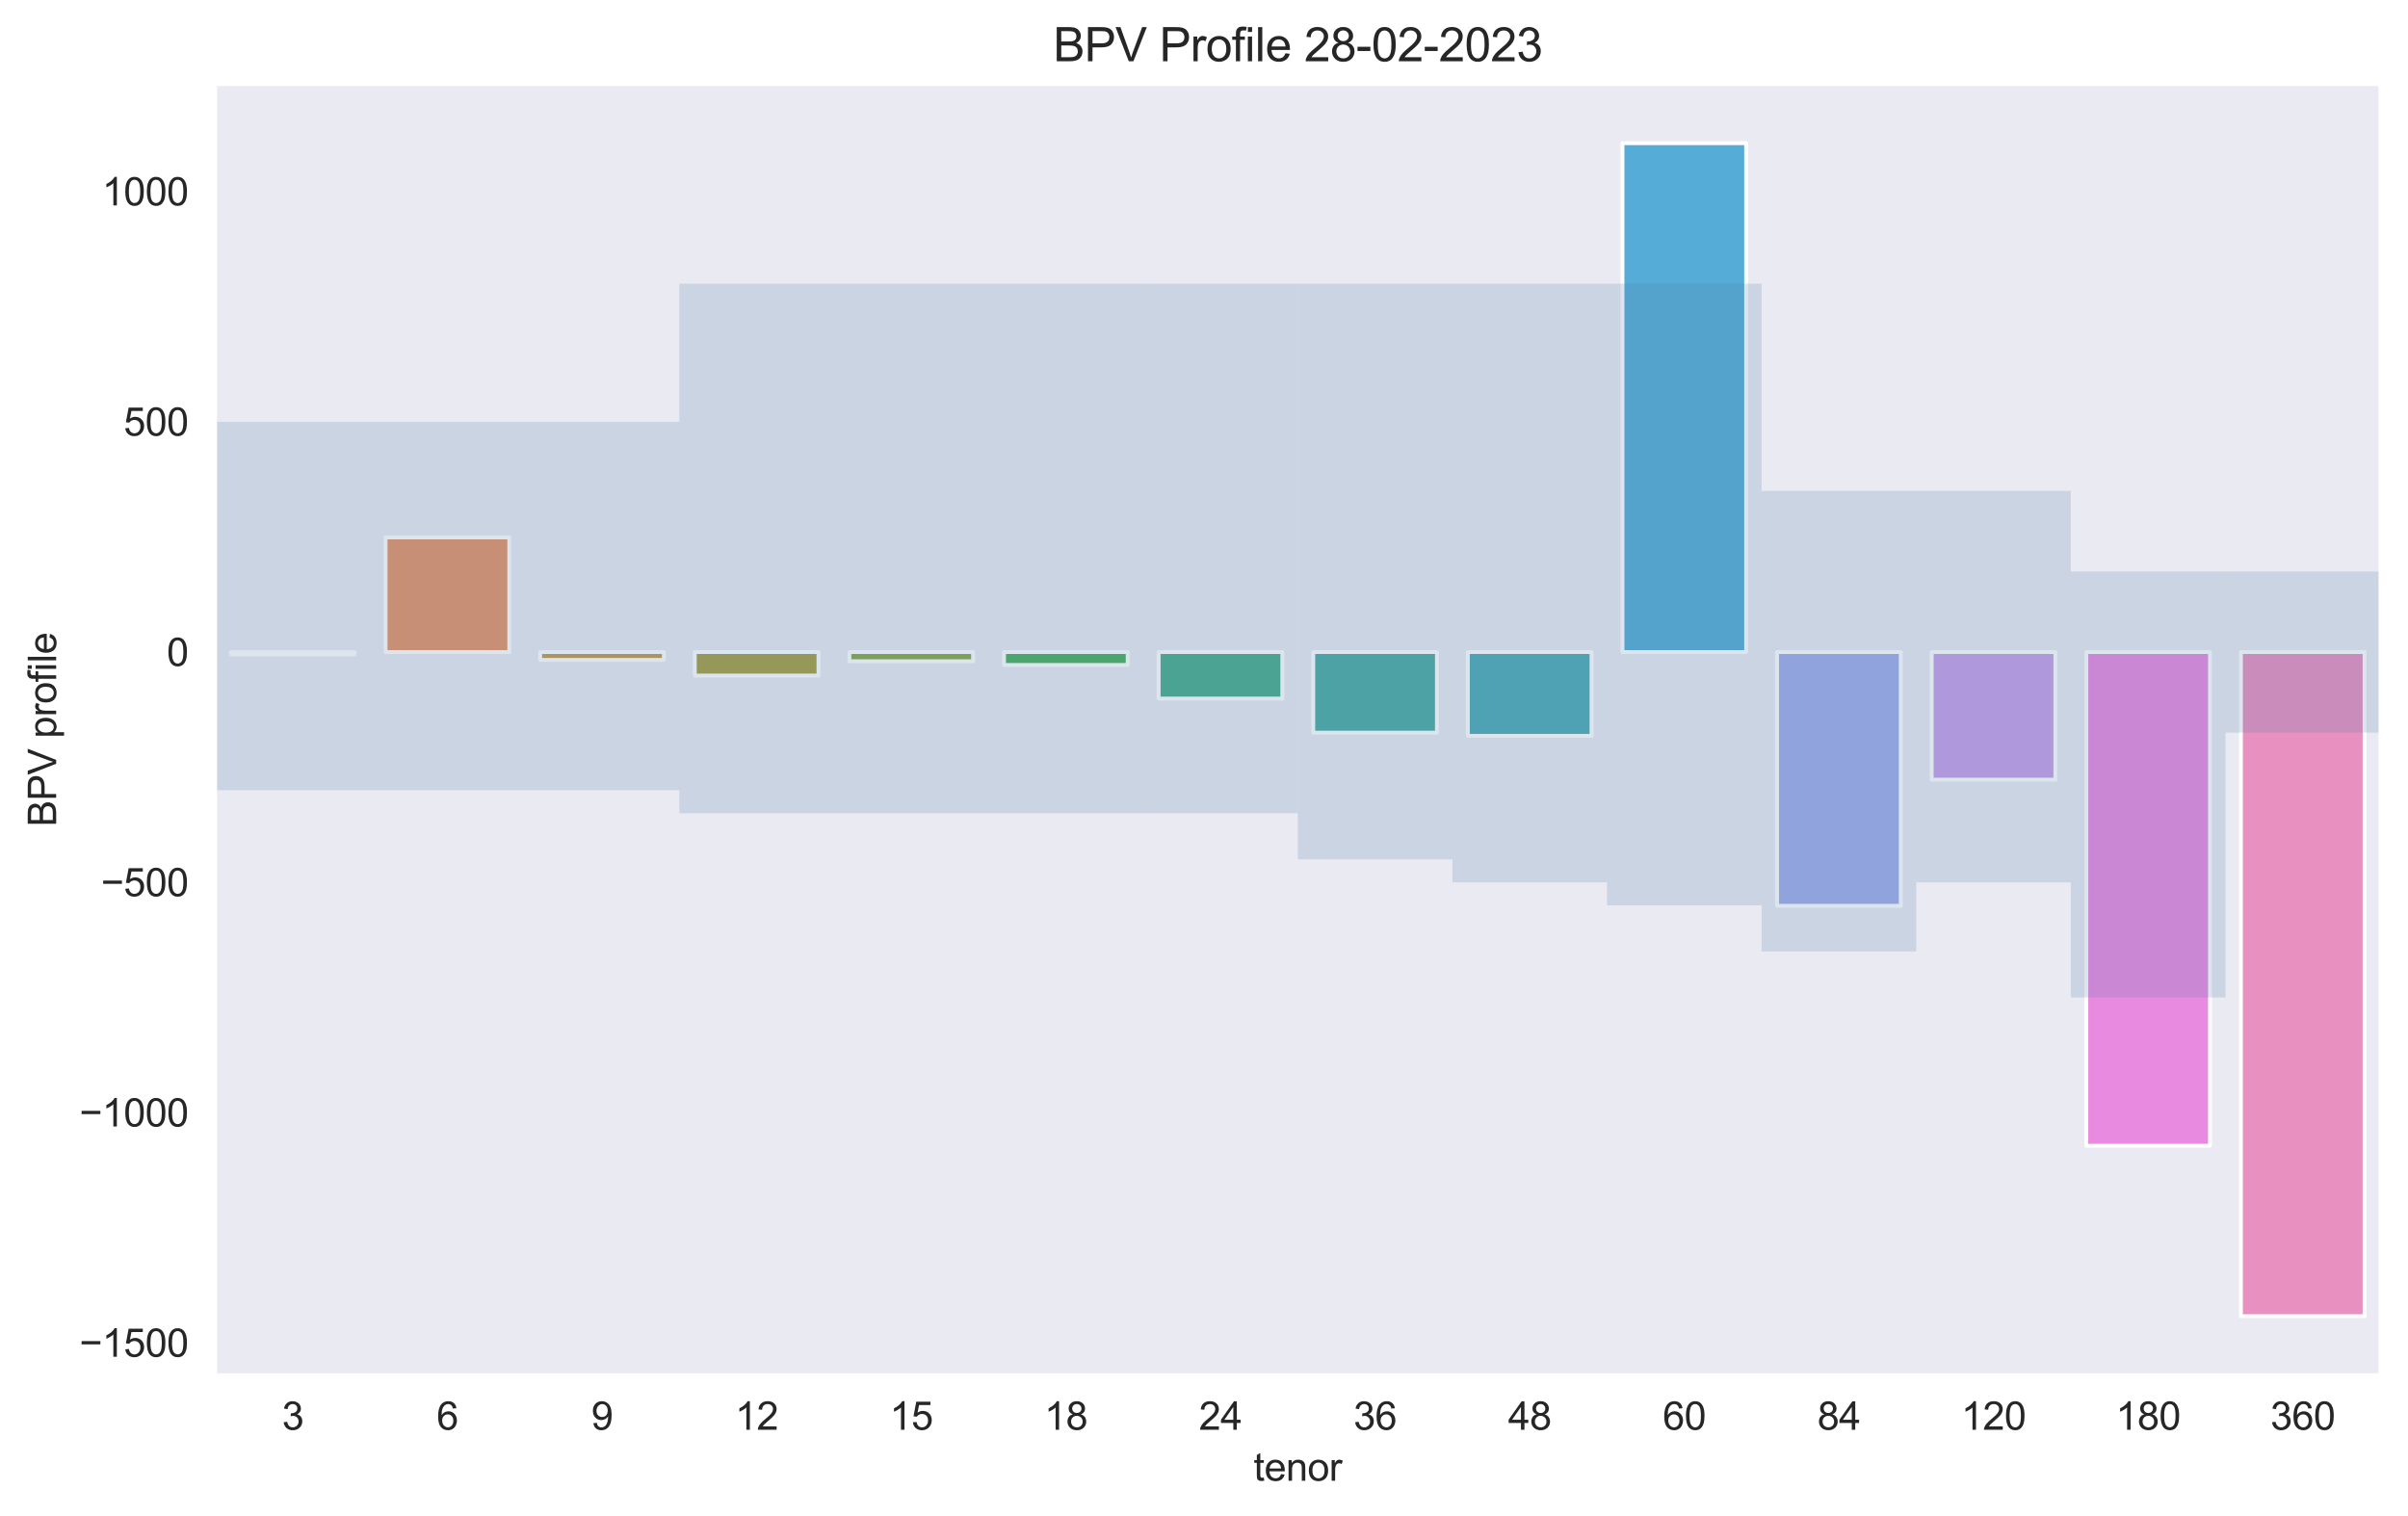 <?xml version="1.0" encoding="utf-8" standalone="no"?>
<!DOCTYPE svg PUBLIC "-//W3C//DTD SVG 1.1//EN"
  "http://www.w3.org/Graphics/SVG/1.1/DTD/svg11.dtd">
<svg xmlns:xlink="http://www.w3.org/1999/xlink" width="620.752pt" height="390.92pt" viewBox="0 0 620.752 390.92" xmlns="http://www.w3.org/2000/svg" version="1.1">
 <defs>
  <style type="text/css">*{stroke-linejoin: round; stroke-linecap: butt}</style>
 </defs>
 <g id="figure_1">
  <g id="patch_1">
   <path d="M 0 390.92 
L 620.752 390.92 
L 620.752 0 
L 0 0 
z
" style="fill: #ffffff"/>
  </g>
  <g id="axes_1">
   <g id="patch_2">
    <path d="M 55.552 354.429 
L 613.552 354.429 
L 613.552 21.789 
L 55.552 21.789 
z
" style="fill: #eaeaf2"/>
   </g>
   <g id="matplotlib.axis_1">
    <g id="xtick_1">
     <g id="text_1">
      <!-- 3 -->
      <g style="fill: #262626" transform="translate(72.7 368.587)scale(0.1 -0.1)">
       <defs>
        <path id="ArialMT-33" d="M 269 1209 
L 831 1284 
Q 928 806 1161 595 
Q 1394 384 1728 384 
Q 2125 384 2398 659 
Q 2672 934 2672 1341 
Q 2672 1728 2419 1979 
Q 2166 2231 1775 2231 
Q 1616 2231 1378 2169 
L 1441 2663 
Q 1497 2656 1531 2656 
Q 1891 2656 2178 2843 
Q 2466 3031 2466 3422 
Q 2466 3731 2256 3934 
Q 2047 4138 1716 4138 
Q 1388 4138 1169 3931 
Q 950 3725 888 3313 
L 325 3413 
Q 428 3978 793 4289 
Q 1159 4600 1703 4600 
Q 2078 4600 2393 4439 
Q 2709 4278 2876 4000 
Q 3044 3722 3044 3409 
Q 3044 3113 2884 2869 
Q 2725 2625 2413 2481 
Q 2819 2388 3044 2092 
Q 3269 1797 3269 1353 
Q 3269 753 2831 336 
Q 2394 -81 1725 -81 
Q 1122 -81 723 278 
Q 325 638 269 1209 
z
" transform="scale(0.016)"/>
       </defs>
       <use xlink:href="#ArialMT-33"/>
      </g>
     </g>
    </g>
    <g id="xtick_2">
     <g id="text_2">
      <!-- 6 -->
      <g style="fill: #262626" transform="translate(112.557 368.587)scale(0.1 -0.1)">
       <defs>
        <path id="ArialMT-36" d="M 3184 3459 
L 2625 3416 
Q 2550 3747 2413 3897 
Q 2184 4138 1850 4138 
Q 1581 4138 1378 3988 
Q 1113 3794 959 3422 
Q 806 3050 800 2363 
Q 1003 2672 1297 2822 
Q 1591 2972 1913 2972 
Q 2475 2972 2870 2558 
Q 3266 2144 3266 1488 
Q 3266 1056 3080 686 
Q 2894 316 2569 119 
Q 2244 -78 1831 -78 
Q 1128 -78 684 439 
Q 241 956 241 2144 
Q 241 3472 731 4075 
Q 1159 4600 1884 4600 
Q 2425 4600 2770 4297 
Q 3116 3994 3184 3459 
z
M 888 1484 
Q 888 1194 1011 928 
Q 1134 663 1356 523 
Q 1578 384 1822 384 
Q 2178 384 2434 671 
Q 2691 959 2691 1453 
Q 2691 1928 2437 2201 
Q 2184 2475 1800 2475 
Q 1419 2475 1153 2201 
Q 888 1928 888 1484 
z
" transform="scale(0.016)"/>
       </defs>
       <use xlink:href="#ArialMT-36"/>
      </g>
     </g>
    </g>
    <g id="xtick_3">
     <g id="text_3">
      <!-- 9 -->
      <g style="fill: #262626" transform="translate(152.414 368.587)scale(0.1 -0.1)">
       <defs>
        <path id="ArialMT-39" d="M 350 1059 
L 891 1109 
Q 959 728 1153 556 
Q 1347 384 1650 384 
Q 1909 384 2104 503 
Q 2300 622 2425 820 
Q 2550 1019 2634 1356 
Q 2719 1694 2719 2044 
Q 2719 2081 2716 2156 
Q 2547 1888 2255 1720 
Q 1963 1553 1622 1553 
Q 1053 1553 659 1965 
Q 266 2378 266 3053 
Q 266 3750 677 4175 
Q 1088 4600 1706 4600 
Q 2153 4600 2523 4359 
Q 2894 4119 3086 3673 
Q 3278 3228 3278 2384 
Q 3278 1506 3087 986 
Q 2897 466 2520 194 
Q 2144 -78 1638 -78 
Q 1100 -78 759 220 
Q 419 519 350 1059 
z
M 2653 3081 
Q 2653 3566 2395 3850 
Q 2138 4134 1775 4134 
Q 1400 4134 1122 3828 
Q 844 3522 844 3034 
Q 844 2597 1108 2323 
Q 1372 2050 1759 2050 
Q 2150 2050 2401 2323 
Q 2653 2597 2653 3081 
z
" transform="scale(0.016)"/>
       </defs>
       <use xlink:href="#ArialMT-39"/>
      </g>
     </g>
    </g>
    <g id="xtick_4">
     <g id="text_4">
      <!-- 12 -->
      <g style="fill: #262626" transform="translate(189.491 368.587)scale(0.1 -0.1)">
       <defs>
        <path id="ArialMT-31" d="M 2384 0 
L 1822 0 
L 1822 3584 
Q 1619 3391 1289 3197 
Q 959 3003 697 2906 
L 697 3450 
Q 1169 3672 1522 3987 
Q 1875 4303 2022 4600 
L 2384 4600 
L 2384 0 
z
" transform="scale(0.016)"/>
        <path id="ArialMT-32" d="M 3222 541 
L 3222 0 
L 194 0 
Q 188 203 259 391 
Q 375 700 629 1000 
Q 884 1300 1366 1694 
Q 2113 2306 2375 2664 
Q 2638 3022 2638 3341 
Q 2638 3675 2398 3904 
Q 2159 4134 1775 4134 
Q 1369 4134 1125 3890 
Q 881 3647 878 3216 
L 300 3275 
Q 359 3922 746 4261 
Q 1134 4600 1788 4600 
Q 2447 4600 2831 4234 
Q 3216 3869 3216 3328 
Q 3216 3053 3103 2787 
Q 2991 2522 2730 2228 
Q 2469 1934 1863 1422 
Q 1356 997 1212 845 
Q 1069 694 975 541 
L 3222 541 
z
" transform="scale(0.016)"/>
       </defs>
       <use xlink:href="#ArialMT-31"/>
       <use xlink:href="#ArialMT-32" x="55.615"/>
      </g>
     </g>
    </g>
    <g id="xtick_5">
     <g id="text_5">
      <!-- 15 -->
      <g style="fill: #262626" transform="translate(229.348 368.587)scale(0.1 -0.1)">
       <defs>
        <path id="ArialMT-35" d="M 266 1200 
L 856 1250 
Q 922 819 1161 601 
Q 1400 384 1738 384 
Q 2144 384 2425 690 
Q 2706 997 2706 1503 
Q 2706 1984 2436 2262 
Q 2166 2541 1728 2541 
Q 1456 2541 1237 2417 
Q 1019 2294 894 2097 
L 366 2166 
L 809 4519 
L 3088 4519 
L 3088 3981 
L 1259 3981 
L 1013 2750 
Q 1425 3038 1878 3038 
Q 2478 3038 2890 2622 
Q 3303 2206 3303 1553 
Q 3303 931 2941 478 
Q 2500 -78 1738 -78 
Q 1113 -78 717 272 
Q 322 622 266 1200 
z
" transform="scale(0.016)"/>
       </defs>
       <use xlink:href="#ArialMT-31"/>
       <use xlink:href="#ArialMT-35" x="55.615"/>
      </g>
     </g>
    </g>
    <g id="xtick_6">
     <g id="text_6">
      <!-- 18 -->
      <g style="fill: #262626" transform="translate(269.205 368.587)scale(0.1 -0.1)">
       <defs>
        <path id="ArialMT-38" d="M 1131 2484 
Q 781 2613 612 2850 
Q 444 3088 444 3419 
Q 444 3919 803 4259 
Q 1163 4600 1759 4600 
Q 2359 4600 2725 4251 
Q 3091 3903 3091 3403 
Q 3091 3084 2923 2848 
Q 2756 2613 2416 2484 
Q 2838 2347 3058 2040 
Q 3278 1734 3278 1309 
Q 3278 722 2862 322 
Q 2447 -78 1769 -78 
Q 1091 -78 675 323 
Q 259 725 259 1325 
Q 259 1772 486 2073 
Q 713 2375 1131 2484 
z
M 1019 3438 
Q 1019 3113 1228 2906 
Q 1438 2700 1772 2700 
Q 2097 2700 2305 2904 
Q 2513 3109 2513 3406 
Q 2513 3716 2298 3927 
Q 2084 4138 1766 4138 
Q 1444 4138 1231 3931 
Q 1019 3725 1019 3438 
z
M 838 1322 
Q 838 1081 952 856 
Q 1066 631 1291 507 
Q 1516 384 1775 384 
Q 2178 384 2440 643 
Q 2703 903 2703 1303 
Q 2703 1709 2433 1975 
Q 2163 2241 1756 2241 
Q 1359 2241 1098 1978 
Q 838 1716 838 1322 
z
" transform="scale(0.016)"/>
       </defs>
       <use xlink:href="#ArialMT-31"/>
       <use xlink:href="#ArialMT-38" x="55.615"/>
      </g>
     </g>
    </g>
    <g id="xtick_7">
     <g id="text_7">
      <!-- 24 -->
      <g style="fill: #262626" transform="translate(309.062 368.587)scale(0.1 -0.1)">
       <defs>
        <path id="ArialMT-34" d="M 2069 0 
L 2069 1097 
L 81 1097 
L 81 1613 
L 2172 4581 
L 2631 4581 
L 2631 1613 
L 3250 1613 
L 3250 1097 
L 2631 1097 
L 2631 0 
L 2069 0 
z
M 2069 1613 
L 2069 3678 
L 634 1613 
L 2069 1613 
z
" transform="scale(0.016)"/>
       </defs>
       <use xlink:href="#ArialMT-32"/>
       <use xlink:href="#ArialMT-34" x="55.615"/>
      </g>
     </g>
    </g>
    <g id="xtick_8">
     <g id="text_8">
      <!-- 36 -->
      <g style="fill: #262626" transform="translate(348.919 368.587)scale(0.1 -0.1)">
       <use xlink:href="#ArialMT-33"/>
       <use xlink:href="#ArialMT-36" x="55.615"/>
      </g>
     </g>
    </g>
    <g id="xtick_9">
     <g id="text_9">
      <!-- 48 -->
      <g style="fill: #262626" transform="translate(388.776 368.587)scale(0.1 -0.1)">
       <use xlink:href="#ArialMT-34"/>
       <use xlink:href="#ArialMT-38" x="55.615"/>
      </g>
     </g>
    </g>
    <g id="xtick_10">
     <g id="text_10">
      <!-- 60 -->
      <g style="fill: #262626" transform="translate(428.633 368.587)scale(0.1 -0.1)">
       <defs>
        <path id="ArialMT-30" d="M 266 2259 
Q 266 3072 433 3567 
Q 600 4063 929 4331 
Q 1259 4600 1759 4600 
Q 2128 4600 2406 4451 
Q 2684 4303 2865 4023 
Q 3047 3744 3150 3342 
Q 3253 2941 3253 2259 
Q 3253 1453 3087 958 
Q 2922 463 2592 192 
Q 2263 -78 1759 -78 
Q 1097 -78 719 397 
Q 266 969 266 2259 
z
M 844 2259 
Q 844 1131 1108 757 
Q 1372 384 1759 384 
Q 2147 384 2411 759 
Q 2675 1134 2675 2259 
Q 2675 3391 2411 3762 
Q 2147 4134 1753 4134 
Q 1366 4134 1134 3806 
Q 844 3388 844 2259 
z
" transform="scale(0.016)"/>
       </defs>
       <use xlink:href="#ArialMT-36"/>
       <use xlink:href="#ArialMT-30" x="55.615"/>
      </g>
     </g>
    </g>
    <g id="xtick_11">
     <g id="text_11">
      <!-- 84 -->
      <g style="fill: #262626" transform="translate(468.491 368.587)scale(0.1 -0.1)">
       <use xlink:href="#ArialMT-38"/>
       <use xlink:href="#ArialMT-34" x="55.615"/>
      </g>
     </g>
    </g>
    <g id="xtick_12">
     <g id="text_12">
      <!-- 120 -->
      <g style="fill: #262626" transform="translate(505.567 368.587)scale(0.1 -0.1)">
       <use xlink:href="#ArialMT-31"/>
       <use xlink:href="#ArialMT-32" x="55.615"/>
       <use xlink:href="#ArialMT-30" x="111.23"/>
      </g>
     </g>
    </g>
    <g id="xtick_13">
     <g id="text_13">
      <!-- 180 -->
      <g style="fill: #262626" transform="translate(545.424 368.587)scale(0.1 -0.1)">
       <use xlink:href="#ArialMT-31"/>
       <use xlink:href="#ArialMT-38" x="55.615"/>
       <use xlink:href="#ArialMT-30" x="111.23"/>
      </g>
     </g>
    </g>
    <g id="xtick_14">
     <g id="text_14">
      <!-- 360 -->
      <g style="fill: #262626" transform="translate(585.282 368.587)scale(0.1 -0.1)">
       <use xlink:href="#ArialMT-33"/>
       <use xlink:href="#ArialMT-36" x="55.615"/>
       <use xlink:href="#ArialMT-30" x="111.23"/>
      </g>
     </g>
    </g>
    <g id="text_15">
     <!-- tenor -->
     <g style="fill: #262626" transform="translate(323.156 381.733)scale(0.1 -0.1)">
      <defs>
       <path id="ArialMT-74" d="M 1650 503 
L 1731 6 
Q 1494 -44 1306 -44 
Q 1000 -44 831 53 
Q 663 150 594 308 
Q 525 466 525 972 
L 525 2881 
L 113 2881 
L 113 3319 
L 525 3319 
L 525 4141 
L 1084 4478 
L 1084 3319 
L 1650 3319 
L 1650 2881 
L 1084 2881 
L 1084 941 
Q 1084 700 1114 631 
Q 1144 563 1211 522 
Q 1278 481 1403 481 
Q 1497 481 1650 503 
z
" transform="scale(0.016)"/>
       <path id="ArialMT-65" d="M 2694 1069 
L 3275 997 
Q 3138 488 2766 206 
Q 2394 -75 1816 -75 
Q 1088 -75 661 373 
Q 234 822 234 1631 
Q 234 2469 665 2931 
Q 1097 3394 1784 3394 
Q 2450 3394 2872 2941 
Q 3294 2488 3294 1666 
Q 3294 1616 3291 1516 
L 816 1516 
Q 847 969 1125 678 
Q 1403 388 1819 388 
Q 2128 388 2347 550 
Q 2566 713 2694 1069 
z
M 847 1978 
L 2700 1978 
Q 2663 2397 2488 2606 
Q 2219 2931 1791 2931 
Q 1403 2931 1139 2672 
Q 875 2413 847 1978 
z
" transform="scale(0.016)"/>
       <path id="ArialMT-6e" d="M 422 0 
L 422 3319 
L 928 3319 
L 928 2847 
Q 1294 3394 1984 3394 
Q 2284 3394 2536 3286 
Q 2788 3178 2913 3003 
Q 3038 2828 3088 2588 
Q 3119 2431 3119 2041 
L 3119 0 
L 2556 0 
L 2556 2019 
Q 2556 2363 2490 2533 
Q 2425 2703 2258 2804 
Q 2091 2906 1866 2906 
Q 1506 2906 1245 2678 
Q 984 2450 984 1813 
L 984 0 
L 422 0 
z
" transform="scale(0.016)"/>
       <path id="ArialMT-6f" d="M 213 1659 
Q 213 2581 725 3025 
Q 1153 3394 1769 3394 
Q 2453 3394 2887 2945 
Q 3322 2497 3322 1706 
Q 3322 1066 3130 698 
Q 2938 331 2570 128 
Q 2203 -75 1769 -75 
Q 1072 -75 642 372 
Q 213 819 213 1659 
z
M 791 1659 
Q 791 1022 1069 705 
Q 1347 388 1769 388 
Q 2188 388 2466 706 
Q 2744 1025 2744 1678 
Q 2744 2294 2464 2611 
Q 2184 2928 1769 2928 
Q 1347 2928 1069 2612 
Q 791 2297 791 1659 
z
" transform="scale(0.016)"/>
       <path id="ArialMT-72" d="M 416 0 
L 416 3319 
L 922 3319 
L 922 2816 
Q 1116 3169 1280 3281 
Q 1444 3394 1641 3394 
Q 1925 3394 2219 3213 
L 2025 2691 
Q 1819 2813 1613 2813 
Q 1428 2813 1281 2702 
Q 1134 2591 1072 2394 
Q 978 2094 978 1738 
L 978 0 
L 416 0 
z
" transform="scale(0.016)"/>
      </defs>
      <use xlink:href="#ArialMT-74"/>
      <use xlink:href="#ArialMT-65" x="27.783"/>
      <use xlink:href="#ArialMT-6e" x="83.398"/>
      <use xlink:href="#ArialMT-6f" x="139.014"/>
      <use xlink:href="#ArialMT-72" x="194.629"/>
     </g>
    </g>
   </g>
   <g id="matplotlib.axis_2">
    <g id="ytick_1">
     <g id="text_16">
      <!-- −1500 -->
      <g style="fill: #262626" transform="translate(20.467 349.774)scale(0.1 -0.1)">
       <defs>
        <path id="ArialMT-2212" d="M 3381 1997 
L 356 1997 
L 356 2522 
L 3381 2522 
L 3381 1997 
z
" transform="scale(0.016)"/>
       </defs>
       <use xlink:href="#ArialMT-2212"/>
       <use xlink:href="#ArialMT-31" x="58.398"/>
       <use xlink:href="#ArialMT-35" x="114.014"/>
       <use xlink:href="#ArialMT-30" x="169.629"/>
       <use xlink:href="#ArialMT-30" x="225.244"/>
      </g>
     </g>
    </g>
    <g id="ytick_2">
     <g id="text_17">
      <!-- −1000 -->
      <g style="fill: #262626" transform="translate(20.467 290.411)scale(0.1 -0.1)">
       <use xlink:href="#ArialMT-2212"/>
       <use xlink:href="#ArialMT-31" x="58.398"/>
       <use xlink:href="#ArialMT-30" x="114.014"/>
       <use xlink:href="#ArialMT-30" x="169.629"/>
       <use xlink:href="#ArialMT-30" x="225.244"/>
      </g>
     </g>
    </g>
    <g id="ytick_3">
     <g id="text_18">
      <!-- −500 -->
      <g style="fill: #262626" transform="translate(26.028 231.047)scale(0.1 -0.1)">
       <use xlink:href="#ArialMT-2212"/>
       <use xlink:href="#ArialMT-35" x="58.398"/>
       <use xlink:href="#ArialMT-30" x="114.014"/>
       <use xlink:href="#ArialMT-30" x="169.629"/>
      </g>
     </g>
    </g>
    <g id="ytick_4">
     <g id="text_19">
      <!-- 0 -->
      <g style="fill: #262626" transform="translate(42.991 171.683)scale(0.1 -0.1)">
       <use xlink:href="#ArialMT-30"/>
      </g>
     </g>
    </g>
    <g id="ytick_5">
     <g id="text_20">
      <!-- 500 -->
      <g style="fill: #262626" transform="translate(31.869 112.319)scale(0.1 -0.1)">
       <use xlink:href="#ArialMT-35"/>
       <use xlink:href="#ArialMT-30" x="55.615"/>
       <use xlink:href="#ArialMT-30" x="111.23"/>
      </g>
     </g>
    </g>
    <g id="ytick_6">
     <g id="text_21">
      <!-- 1000 -->
      <g style="fill: #262626" transform="translate(26.308 52.955)scale(0.1 -0.1)">
       <use xlink:href="#ArialMT-31"/>
       <use xlink:href="#ArialMT-30" x="55.615"/>
       <use xlink:href="#ArialMT-30" x="111.23"/>
       <use xlink:href="#ArialMT-30" x="166.846"/>
      </g>
     </g>
    </g>
    <g id="text_22">
     <!-- BPV profile -->
     <g style="fill: #262626" transform="translate(14.48 213.121)rotate(-90)scale(0.1 -0.1)">
      <defs>
       <path id="ArialMT-42" d="M 469 0 
L 469 4581 
L 2188 4581 
Q 2713 4581 3030 4442 
Q 3347 4303 3526 4014 
Q 3706 3725 3706 3409 
Q 3706 3116 3547 2856 
Q 3388 2597 3066 2438 
Q 3481 2316 3704 2022 
Q 3928 1728 3928 1328 
Q 3928 1006 3792 729 
Q 3656 453 3456 303 
Q 3256 153 2954 76 
Q 2653 0 2216 0 
L 469 0 
z
M 1075 2656 
L 2066 2656 
Q 2469 2656 2644 2709 
Q 2875 2778 2992 2937 
Q 3109 3097 3109 3338 
Q 3109 3566 3000 3739 
Q 2891 3913 2687 3977 
Q 2484 4041 1991 4041 
L 1075 4041 
L 1075 2656 
z
M 1075 541 
L 2216 541 
Q 2509 541 2628 563 
Q 2838 600 2978 687 
Q 3119 775 3209 942 
Q 3300 1109 3300 1328 
Q 3300 1584 3169 1773 
Q 3038 1963 2805 2039 
Q 2572 2116 2134 2116 
L 1075 2116 
L 1075 541 
z
" transform="scale(0.016)"/>
       <path id="ArialMT-50" d="M 494 0 
L 494 4581 
L 2222 4581 
Q 2678 4581 2919 4538 
Q 3256 4481 3484 4323 
Q 3713 4166 3852 3881 
Q 3991 3597 3991 3256 
Q 3991 2672 3619 2267 
Q 3247 1863 2275 1863 
L 1100 1863 
L 1100 0 
L 494 0 
z
M 1100 2403 
L 2284 2403 
Q 2872 2403 3119 2622 
Q 3366 2841 3366 3238 
Q 3366 3525 3220 3729 
Q 3075 3934 2838 4000 
Q 2684 4041 2272 4041 
L 1100 4041 
L 1100 2403 
z
" transform="scale(0.016)"/>
       <path id="ArialMT-56" d="M 1803 0 
L 28 4581 
L 684 4581 
L 1875 1253 
Q 2019 853 2116 503 
Q 2222 878 2363 1253 
L 3600 4581 
L 4219 4581 
L 2425 0 
L 1803 0 
z
" transform="scale(0.016)"/>
       <path id="ArialMT-20" transform="scale(0.016)"/>
       <path id="ArialMT-70" d="M 422 -1272 
L 422 3319 
L 934 3319 
L 934 2888 
Q 1116 3141 1344 3267 
Q 1572 3394 1897 3394 
Q 2322 3394 2647 3175 
Q 2972 2956 3137 2557 
Q 3303 2159 3303 1684 
Q 3303 1175 3120 767 
Q 2938 359 2589 142 
Q 2241 -75 1856 -75 
Q 1575 -75 1351 44 
Q 1128 163 984 344 
L 984 -1272 
L 422 -1272 
z
M 931 1641 
Q 931 1000 1190 694 
Q 1450 388 1819 388 
Q 2194 388 2461 705 
Q 2728 1022 2728 1688 
Q 2728 2322 2467 2637 
Q 2206 2953 1844 2953 
Q 1484 2953 1207 2617 
Q 931 2281 931 1641 
z
" transform="scale(0.016)"/>
       <path id="ArialMT-66" d="M 556 0 
L 556 2881 
L 59 2881 
L 59 3319 
L 556 3319 
L 556 3672 
Q 556 4006 616 4169 
Q 697 4388 901 4523 
Q 1106 4659 1475 4659 
Q 1713 4659 2000 4603 
L 1916 4113 
Q 1741 4144 1584 4144 
Q 1328 4144 1222 4034 
Q 1116 3925 1116 3625 
L 1116 3319 
L 1763 3319 
L 1763 2881 
L 1116 2881 
L 1116 0 
L 556 0 
z
" transform="scale(0.016)"/>
       <path id="ArialMT-69" d="M 425 3934 
L 425 4581 
L 988 4581 
L 988 3934 
L 425 3934 
z
M 425 0 
L 425 3319 
L 988 3319 
L 988 0 
L 425 0 
z
" transform="scale(0.016)"/>
       <path id="ArialMT-6c" d="M 409 0 
L 409 4581 
L 972 4581 
L 972 0 
L 409 0 
z
" transform="scale(0.016)"/>
      </defs>
      <use xlink:href="#ArialMT-42"/>
      <use xlink:href="#ArialMT-50" x="66.699"/>
      <use xlink:href="#ArialMT-56" x="133.398"/>
      <use xlink:href="#ArialMT-20" x="200.098"/>
      <use xlink:href="#ArialMT-70" x="227.881"/>
      <use xlink:href="#ArialMT-72" x="283.496"/>
      <use xlink:href="#ArialMT-6f" x="316.797"/>
      <use xlink:href="#ArialMT-66" x="372.412"/>
      <use xlink:href="#ArialMT-69" x="400.195"/>
      <use xlink:href="#ArialMT-6c" x="422.412"/>
      <use xlink:href="#ArialMT-65" x="444.629"/>
     </g>
    </g>
   </g>
   <g id="patch_3">
    <path d="M 59.537 168.104 
L 91.423 168.104 
L 91.423 168.697 
L 59.537 168.697 
z
" clip-path="url(#p974e2e05c4)" style="fill: #ea96a3; stroke: #ffffff; stroke-linejoin: miter"/>
   </g>
   <g id="patch_4">
    <path d="M 99.394 168.104 
L 131.28 168.104 
L 131.28 138.54 
L 99.394 138.54 
z
" clip-path="url(#p974e2e05c4)" style="fill: #e4946a; stroke: #ffffff; stroke-linejoin: miter"/>
   </g>
   <g id="patch_5">
    <path d="M 139.252 168.104 
L 171.137 168.104 
L 171.137 170.122 
L 139.252 170.122 
z
" clip-path="url(#p974e2e05c4)" style="fill: #c29a4b; stroke: #ffffff; stroke-linejoin: miter"/>
   </g>
   <g id="patch_6">
    <path d="M 179.109 168.104 
L 210.994 168.104 
L 210.994 174.159 
L 179.109 174.159 
z
" clip-path="url(#p974e2e05c4)" style="fill: #a69f46; stroke: #ffffff; stroke-linejoin: miter"/>
   </g>
   <g id="patch_7">
    <path d="M 218.966 168.104 
L 250.852 168.104 
L 250.852 170.478 
L 218.966 170.478 
z
" clip-path="url(#p974e2e05c4)" style="fill: #88a746; stroke: #ffffff; stroke-linejoin: miter"/>
   </g>
   <g id="patch_8">
    <path d="M 258.823 168.104 
L 290.709 168.104 
L 290.709 171.428 
L 258.823 171.428 
z
" clip-path="url(#p974e2e05c4)" style="fill: #48b05e; stroke: #ffffff; stroke-linejoin: miter"/>
   </g>
   <g id="patch_9">
    <path d="M 298.68 168.104 
L 330.566 168.104 
L 330.566 180.095 
L 298.68 180.095 
z
" clip-path="url(#p974e2e05c4)" style="fill: #4aad8f; stroke: #ffffff; stroke-linejoin: miter"/>
   </g>
   <g id="patch_10">
    <path d="M 338.537 168.104 
L 370.423 168.104 
L 370.423 188.881 
L 338.537 188.881 
z
" clip-path="url(#p974e2e05c4)" style="fill: #4baba4; stroke: #ffffff; stroke-linejoin: miter"/>
   </g>
   <g id="patch_11">
    <path d="M 378.394 168.104 
L 410.28 168.104 
L 410.28 189.712 
L 378.394 189.712 
z
" clip-path="url(#p974e2e05c4)" style="fill: #4eabb8; stroke: #ffffff; stroke-linejoin: miter"/>
   </g>
   <g id="patch_12">
    <path d="M 418.252 168.104 
L 450.137 168.104 
L 450.137 36.909 
L 418.252 36.909 
z
" clip-path="url(#p974e2e05c4)" style="fill: #55acd7; stroke: #ffffff; stroke-linejoin: miter"/>
   </g>
   <g id="patch_13">
    <path d="M 458.109 168.104 
L 489.994 168.104 
L 489.994 233.523 
L 458.109 233.523 
z
" clip-path="url(#p974e2e05c4)" style="fill: #a0adea; stroke: #ffffff; stroke-linejoin: miter"/>
   </g>
   <g id="patch_14">
    <path d="M 497.966 168.104 
L 529.852 168.104 
L 529.852 200.991 
L 497.966 200.991 
z
" clip-path="url(#p974e2e05c4)" style="fill: #c79fe9; stroke: #ffffff; stroke-linejoin: miter"/>
   </g>
   <g id="patch_15">
    <path d="M 537.823 168.104 
L 569.709 168.104 
L 569.709 295.38 
L 537.823 295.38 
z
" clip-path="url(#p974e2e05c4)" style="fill: #e78ae0; stroke: #ffffff; stroke-linejoin: miter"/>
   </g>
   <g id="patch_16">
    <path d="M 577.68 168.104 
L 609.566 168.104 
L 609.566 339.309 
L 577.68 339.309 
z
" clip-path="url(#p974e2e05c4)" style="fill: #e891c1; stroke: #ffffff; stroke-linejoin: miter"/>
   </g>
   <g id="patch_17">
    <path d="M 55.552 168.104 
L 95.409 168.104 
L 95.409 108.74 
L 55.552 108.74 
z
" clip-path="url(#p974e2e05c4)" style="fill: #5481a6; opacity: 0.2"/>
   </g>
   <g id="patch_18">
    <path d="M 95.409 168.104 
L 135.266 168.104 
L 135.266 108.74 
L 95.409 108.74 
z
" clip-path="url(#p974e2e05c4)" style="fill: #5481a6; opacity: 0.2"/>
   </g>
   <g id="patch_19">
    <path d="M 135.266 168.104 
L 175.123 168.104 
L 175.123 108.74 
L 135.266 108.74 
z
" clip-path="url(#p974e2e05c4)" style="fill: #5481a6; opacity: 0.2"/>
   </g>
   <g id="patch_20">
    <path d="M 175.123 168.104 
L 214.98 168.104 
L 214.98 73.121 
L 175.123 73.121 
z
" clip-path="url(#p974e2e05c4)" style="fill: #5481a6; opacity: 0.2"/>
   </g>
   <g id="patch_21">
    <path d="M 214.98 168.104 
L 254.837 168.104 
L 254.837 73.121 
L 214.98 73.121 
z
" clip-path="url(#p974e2e05c4)" style="fill: #5481a6; opacity: 0.2"/>
   </g>
   <g id="patch_22">
    <path d="M 254.837 168.104 
L 294.694 168.104 
L 294.694 73.121 
L 254.837 73.121 
z
" clip-path="url(#p974e2e05c4)" style="fill: #5481a6; opacity: 0.2"/>
   </g>
   <g id="patch_23">
    <path d="M 294.694 168.104 
L 334.552 168.104 
L 334.552 73.121 
L 294.694 73.121 
z
" clip-path="url(#p974e2e05c4)" style="fill: #5481a6; opacity: 0.2"/>
   </g>
   <g id="patch_24">
    <path d="M 334.552 168.104 
L 374.409 168.104 
L 374.409 73.121 
L 334.552 73.121 
z
" clip-path="url(#p974e2e05c4)" style="fill: #5481a6; opacity: 0.2"/>
   </g>
   <g id="patch_25">
    <path d="M 374.409 168.104 
L 414.266 168.104 
L 414.266 73.121 
L 374.409 73.121 
z
" clip-path="url(#p974e2e05c4)" style="fill: #5481a6; opacity: 0.2"/>
   </g>
   <g id="patch_26">
    <path d="M 414.266 168.104 
L 454.123 168.104 
L 454.123 73.121 
L 414.266 73.121 
z
" clip-path="url(#p974e2e05c4)" style="fill: #5481a6; opacity: 0.2"/>
   </g>
   <g id="patch_27">
    <path d="M 454.123 168.104 
L 493.98 168.104 
L 493.98 126.549 
L 454.123 126.549 
z
" clip-path="url(#p974e2e05c4)" style="fill: #5481a6; opacity: 0.2"/>
   </g>
   <g id="patch_28">
    <path d="M 493.98 168.104 
L 533.837 168.104 
L 533.837 126.549 
L 493.98 126.549 
z
" clip-path="url(#p974e2e05c4)" style="fill: #5481a6; opacity: 0.2"/>
   </g>
   <g id="patch_29">
    <path d="M 533.837 168.104 
L 573.694 168.104 
L 573.694 147.326 
L 533.837 147.326 
z
" clip-path="url(#p974e2e05c4)" style="fill: #5481a6; opacity: 0.2"/>
   </g>
   <g id="patch_30">
    <path d="M 573.694 168.104 
L 613.552 168.104 
L 613.552 147.326 
L 573.694 147.326 
z
" clip-path="url(#p974e2e05c4)" style="fill: #5481a6; opacity: 0.2"/>
   </g>
   <g id="patch_31">
    <path d="M 55.552 168.104 
L 95.409 168.104 
L 95.409 203.722 
L 55.552 203.722 
z
" clip-path="url(#p974e2e05c4)" style="fill: #5481a6; opacity: 0.2"/>
   </g>
   <g id="patch_32">
    <path d="M 95.409 168.104 
L 135.266 168.104 
L 135.266 203.722 
L 95.409 203.722 
z
" clip-path="url(#p974e2e05c4)" style="fill: #5481a6; opacity: 0.2"/>
   </g>
   <g id="patch_33">
    <path d="M 135.266 168.104 
L 175.123 168.104 
L 175.123 203.722 
L 135.266 203.722 
z
" clip-path="url(#p974e2e05c4)" style="fill: #5481a6; opacity: 0.2"/>
   </g>
   <g id="patch_34">
    <path d="M 175.123 168.104 
L 214.98 168.104 
L 214.98 209.658 
L 175.123 209.658 
z
" clip-path="url(#p974e2e05c4)" style="fill: #5481a6; opacity: 0.2"/>
   </g>
   <g id="patch_35">
    <path d="M 214.98 168.104 
L 254.837 168.104 
L 254.837 209.658 
L 214.98 209.658 
z
" clip-path="url(#p974e2e05c4)" style="fill: #5481a6; opacity: 0.2"/>
   </g>
   <g id="patch_36">
    <path d="M 254.837 168.104 
L 294.694 168.104 
L 294.694 209.658 
L 254.837 209.658 
z
" clip-path="url(#p974e2e05c4)" style="fill: #5481a6; opacity: 0.2"/>
   </g>
   <g id="patch_37">
    <path d="M 294.694 168.104 
L 334.552 168.104 
L 334.552 209.658 
L 294.694 209.658 
z
" clip-path="url(#p974e2e05c4)" style="fill: #5481a6; opacity: 0.2"/>
   </g>
   <g id="patch_38">
    <path d="M 334.552 168.104 
L 374.409 168.104 
L 374.409 221.531 
L 334.552 221.531 
z
" clip-path="url(#p974e2e05c4)" style="fill: #5481a6; opacity: 0.2"/>
   </g>
   <g id="patch_39">
    <path d="M 374.409 168.104 
L 414.266 168.104 
L 414.266 227.468 
L 374.409 227.468 
z
" clip-path="url(#p974e2e05c4)" style="fill: #5481a6; opacity: 0.2"/>
   </g>
   <g id="patch_40">
    <path d="M 414.266 168.104 
L 454.123 168.104 
L 454.123 233.404 
L 414.266 233.404 
z
" clip-path="url(#p974e2e05c4)" style="fill: #5481a6; opacity: 0.2"/>
   </g>
   <g id="patch_41">
    <path d="M 454.123 168.104 
L 493.98 168.104 
L 493.98 245.277 
L 454.123 245.277 
z
" clip-path="url(#p974e2e05c4)" style="fill: #5481a6; opacity: 0.2"/>
   </g>
   <g id="patch_42">
    <path d="M 493.98 168.104 
L 533.837 168.104 
L 533.837 227.468 
L 493.98 227.468 
z
" clip-path="url(#p974e2e05c4)" style="fill: #5481a6; opacity: 0.2"/>
   </g>
   <g id="patch_43">
    <path d="M 533.837 168.104 
L 573.694 168.104 
L 573.694 257.15 
L 533.837 257.15 
z
" clip-path="url(#p974e2e05c4)" style="fill: #5481a6; opacity: 0.2"/>
   </g>
   <g id="patch_44">
    <path d="M 573.694 168.104 
L 613.552 168.104 
L 613.552 188.881 
L 573.694 188.881 
z
" clip-path="url(#p974e2e05c4)" style="fill: #5481a6; opacity: 0.2"/>
   </g>
   <g id="line2d_1">
    <path clip-path="url(#p974e2e05c4)" style="fill: none; stroke: #424242; stroke-width: 2.7; stroke-linecap: round"/>
   </g>
   <g id="line2d_2">
    <path clip-path="url(#p974e2e05c4)" style="fill: none; stroke: #424242; stroke-width: 2.7; stroke-linecap: round"/>
   </g>
   <g id="line2d_3">
    <path clip-path="url(#p974e2e05c4)" style="fill: none; stroke: #424242; stroke-width: 2.7; stroke-linecap: round"/>
   </g>
   <g id="line2d_4">
    <path clip-path="url(#p974e2e05c4)" style="fill: none; stroke: #424242; stroke-width: 2.7; stroke-linecap: round"/>
   </g>
   <g id="line2d_5">
    <path clip-path="url(#p974e2e05c4)" style="fill: none; stroke: #424242; stroke-width: 2.7; stroke-linecap: round"/>
   </g>
   <g id="line2d_6">
    <path clip-path="url(#p974e2e05c4)" style="fill: none; stroke: #424242; stroke-width: 2.7; stroke-linecap: round"/>
   </g>
   <g id="line2d_7">
    <path clip-path="url(#p974e2e05c4)" style="fill: none; stroke: #424242; stroke-width: 2.7; stroke-linecap: round"/>
   </g>
   <g id="line2d_8">
    <path clip-path="url(#p974e2e05c4)" style="fill: none; stroke: #424242; stroke-width: 2.7; stroke-linecap: round"/>
   </g>
   <g id="line2d_9">
    <path clip-path="url(#p974e2e05c4)" style="fill: none; stroke: #424242; stroke-width: 2.7; stroke-linecap: round"/>
   </g>
   <g id="line2d_10">
    <path clip-path="url(#p974e2e05c4)" style="fill: none; stroke: #424242; stroke-width: 2.7; stroke-linecap: round"/>
   </g>
   <g id="line2d_11">
    <path clip-path="url(#p974e2e05c4)" style="fill: none; stroke: #424242; stroke-width: 2.7; stroke-linecap: round"/>
   </g>
   <g id="line2d_12">
    <path clip-path="url(#p974e2e05c4)" style="fill: none; stroke: #424242; stroke-width: 2.7; stroke-linecap: round"/>
   </g>
   <g id="line2d_13">
    <path clip-path="url(#p974e2e05c4)" style="fill: none; stroke: #424242; stroke-width: 2.7; stroke-linecap: round"/>
   </g>
   <g id="line2d_14">
    <path clip-path="url(#p974e2e05c4)" style="fill: none; stroke: #424242; stroke-width: 2.7; stroke-linecap: round"/>
   </g>
   <g id="line2d_15">
    <path clip-path="url(#p974e2e05c4)" style="fill: none; stroke: #424242; stroke-width: 2.7; stroke-linecap: round"/>
   </g>
   <g id="line2d_16">
    <path clip-path="url(#p974e2e05c4)" style="fill: none; stroke: #424242; stroke-width: 2.7; stroke-linecap: round"/>
   </g>
   <g id="line2d_17">
    <path clip-path="url(#p974e2e05c4)" style="fill: none; stroke: #424242; stroke-width: 2.7; stroke-linecap: round"/>
   </g>
   <g id="line2d_18">
    <path clip-path="url(#p974e2e05c4)" style="fill: none; stroke: #424242; stroke-width: 2.7; stroke-linecap: round"/>
   </g>
   <g id="line2d_19">
    <path clip-path="url(#p974e2e05c4)" style="fill: none; stroke: #424242; stroke-width: 2.7; stroke-linecap: round"/>
   </g>
   <g id="line2d_20">
    <path clip-path="url(#p974e2e05c4)" style="fill: none; stroke: #424242; stroke-width: 2.7; stroke-linecap: round"/>
   </g>
   <g id="line2d_21">
    <path clip-path="url(#p974e2e05c4)" style="fill: none; stroke: #424242; stroke-width: 2.7; stroke-linecap: round"/>
   </g>
   <g id="line2d_22">
    <path clip-path="url(#p974e2e05c4)" style="fill: none; stroke: #424242; stroke-width: 2.7; stroke-linecap: round"/>
   </g>
   <g id="line2d_23">
    <path clip-path="url(#p974e2e05c4)" style="fill: none; stroke: #424242; stroke-width: 2.7; stroke-linecap: round"/>
   </g>
   <g id="line2d_24">
    <path clip-path="url(#p974e2e05c4)" style="fill: none; stroke: #424242; stroke-width: 2.7; stroke-linecap: round"/>
   </g>
   <g id="line2d_25">
    <path clip-path="url(#p974e2e05c4)" style="fill: none; stroke: #424242; stroke-width: 2.7; stroke-linecap: round"/>
   </g>
   <g id="line2d_26">
    <path clip-path="url(#p974e2e05c4)" style="fill: none; stroke: #424242; stroke-width: 2.7; stroke-linecap: round"/>
   </g>
   <g id="line2d_27">
    <path clip-path="url(#p974e2e05c4)" style="fill: none; stroke: #424242; stroke-width: 2.7; stroke-linecap: round"/>
   </g>
   <g id="line2d_28">
    <path clip-path="url(#p974e2e05c4)" style="fill: none; stroke: #424242; stroke-width: 2.7; stroke-linecap: round"/>
   </g>
   <g id="line2d_29">
    <path clip-path="url(#p974e2e05c4)" style="fill: none; stroke: #424242; stroke-width: 2.7; stroke-linecap: round"/>
   </g>
   <g id="line2d_30">
    <path clip-path="url(#p974e2e05c4)" style="fill: none; stroke: #424242; stroke-width: 2.7; stroke-linecap: round"/>
   </g>
   <g id="line2d_31">
    <path clip-path="url(#p974e2e05c4)" style="fill: none; stroke: #424242; stroke-width: 2.7; stroke-linecap: round"/>
   </g>
   <g id="line2d_32">
    <path clip-path="url(#p974e2e05c4)" style="fill: none; stroke: #424242; stroke-width: 2.7; stroke-linecap: round"/>
   </g>
   <g id="line2d_33">
    <path clip-path="url(#p974e2e05c4)" style="fill: none; stroke: #424242; stroke-width: 2.7; stroke-linecap: round"/>
   </g>
   <g id="line2d_34">
    <path clip-path="url(#p974e2e05c4)" style="fill: none; stroke: #424242; stroke-width: 2.7; stroke-linecap: round"/>
   </g>
   <g id="line2d_35">
    <path clip-path="url(#p974e2e05c4)" style="fill: none; stroke: #424242; stroke-width: 2.7; stroke-linecap: round"/>
   </g>
   <g id="line2d_36">
    <path clip-path="url(#p974e2e05c4)" style="fill: none; stroke: #424242; stroke-width: 2.7; stroke-linecap: round"/>
   </g>
   <g id="line2d_37">
    <path clip-path="url(#p974e2e05c4)" style="fill: none; stroke: #424242; stroke-width: 2.7; stroke-linecap: round"/>
   </g>
   <g id="line2d_38">
    <path clip-path="url(#p974e2e05c4)" style="fill: none; stroke: #424242; stroke-width: 2.7; stroke-linecap: round"/>
   </g>
   <g id="line2d_39">
    <path clip-path="url(#p974e2e05c4)" style="fill: none; stroke: #424242; stroke-width: 2.7; stroke-linecap: round"/>
   </g>
   <g id="line2d_40">
    <path clip-path="url(#p974e2e05c4)" style="fill: none; stroke: #424242; stroke-width: 2.7; stroke-linecap: round"/>
   </g>
   <g id="line2d_41">
    <path clip-path="url(#p974e2e05c4)" style="fill: none; stroke: #424242; stroke-width: 2.7; stroke-linecap: round"/>
   </g>
   <g id="line2d_42">
    <path clip-path="url(#p974e2e05c4)" style="fill: none; stroke: #424242; stroke-width: 2.7; stroke-linecap: round"/>
   </g>
   <g id="patch_45">
    <path d="M 55.552 354.429 
L 55.552 21.789 
" style="fill: none; stroke: #ffffff; stroke-width: 0.8; stroke-linejoin: miter; stroke-linecap: square"/>
   </g>
   <g id="patch_46">
    <path d="M 613.552 354.429 
L 613.552 21.789 
" style="fill: none; stroke: #ffffff; stroke-width: 0.8; stroke-linejoin: miter; stroke-linecap: square"/>
   </g>
   <g id="patch_47">
    <path d="M 55.552 354.429 
L 613.552 354.429 
" style="fill: none; stroke: #ffffff; stroke-width: 0.8; stroke-linejoin: miter; stroke-linecap: square"/>
   </g>
   <g id="patch_48">
    <path d="M 55.552 21.789 
L 613.552 21.789 
" style="fill: none; stroke: #ffffff; stroke-width: 0.8; stroke-linejoin: miter; stroke-linecap: square"/>
   </g>
   <g id="text_23">
    <!-- BPV Profile 28-02-2023 -->
    <g style="fill: #262626" transform="translate(271.517 15.789)scale(0.12 -0.12)">
     <defs>
      <path id="ArialMT-2d" d="M 203 1375 
L 203 1941 
L 1931 1941 
L 1931 1375 
L 203 1375 
z
" transform="scale(0.016)"/>
     </defs>
     <use xlink:href="#ArialMT-42"/>
     <use xlink:href="#ArialMT-50" x="66.699"/>
     <use xlink:href="#ArialMT-56" x="133.398"/>
     <use xlink:href="#ArialMT-20" x="200.098"/>
     <use xlink:href="#ArialMT-50" x="227.881"/>
     <use xlink:href="#ArialMT-72" x="294.58"/>
     <use xlink:href="#ArialMT-6f" x="327.881"/>
     <use xlink:href="#ArialMT-66" x="383.496"/>
     <use xlink:href="#ArialMT-69" x="411.279"/>
     <use xlink:href="#ArialMT-6c" x="433.496"/>
     <use xlink:href="#ArialMT-65" x="455.713"/>
     <use xlink:href="#ArialMT-20" x="511.328"/>
     <use xlink:href="#ArialMT-32" x="539.111"/>
     <use xlink:href="#ArialMT-38" x="594.727"/>
     <use xlink:href="#ArialMT-2d" x="650.342"/>
     <use xlink:href="#ArialMT-30" x="683.643"/>
     <use xlink:href="#ArialMT-32" x="739.258"/>
     <use xlink:href="#ArialMT-2d" x="794.873"/>
     <use xlink:href="#ArialMT-32" x="828.174"/>
     <use xlink:href="#ArialMT-30" x="883.789"/>
     <use xlink:href="#ArialMT-32" x="939.404"/>
     <use xlink:href="#ArialMT-33" x="995.02"/>
    </g>
   </g>
  </g>
 </g>
 <defs>
  <clipPath id="p974e2e05c4">
   <rect x="55.552" y="21.789" width="558" height="332.64"/>
  </clipPath>
 </defs>
</svg>
